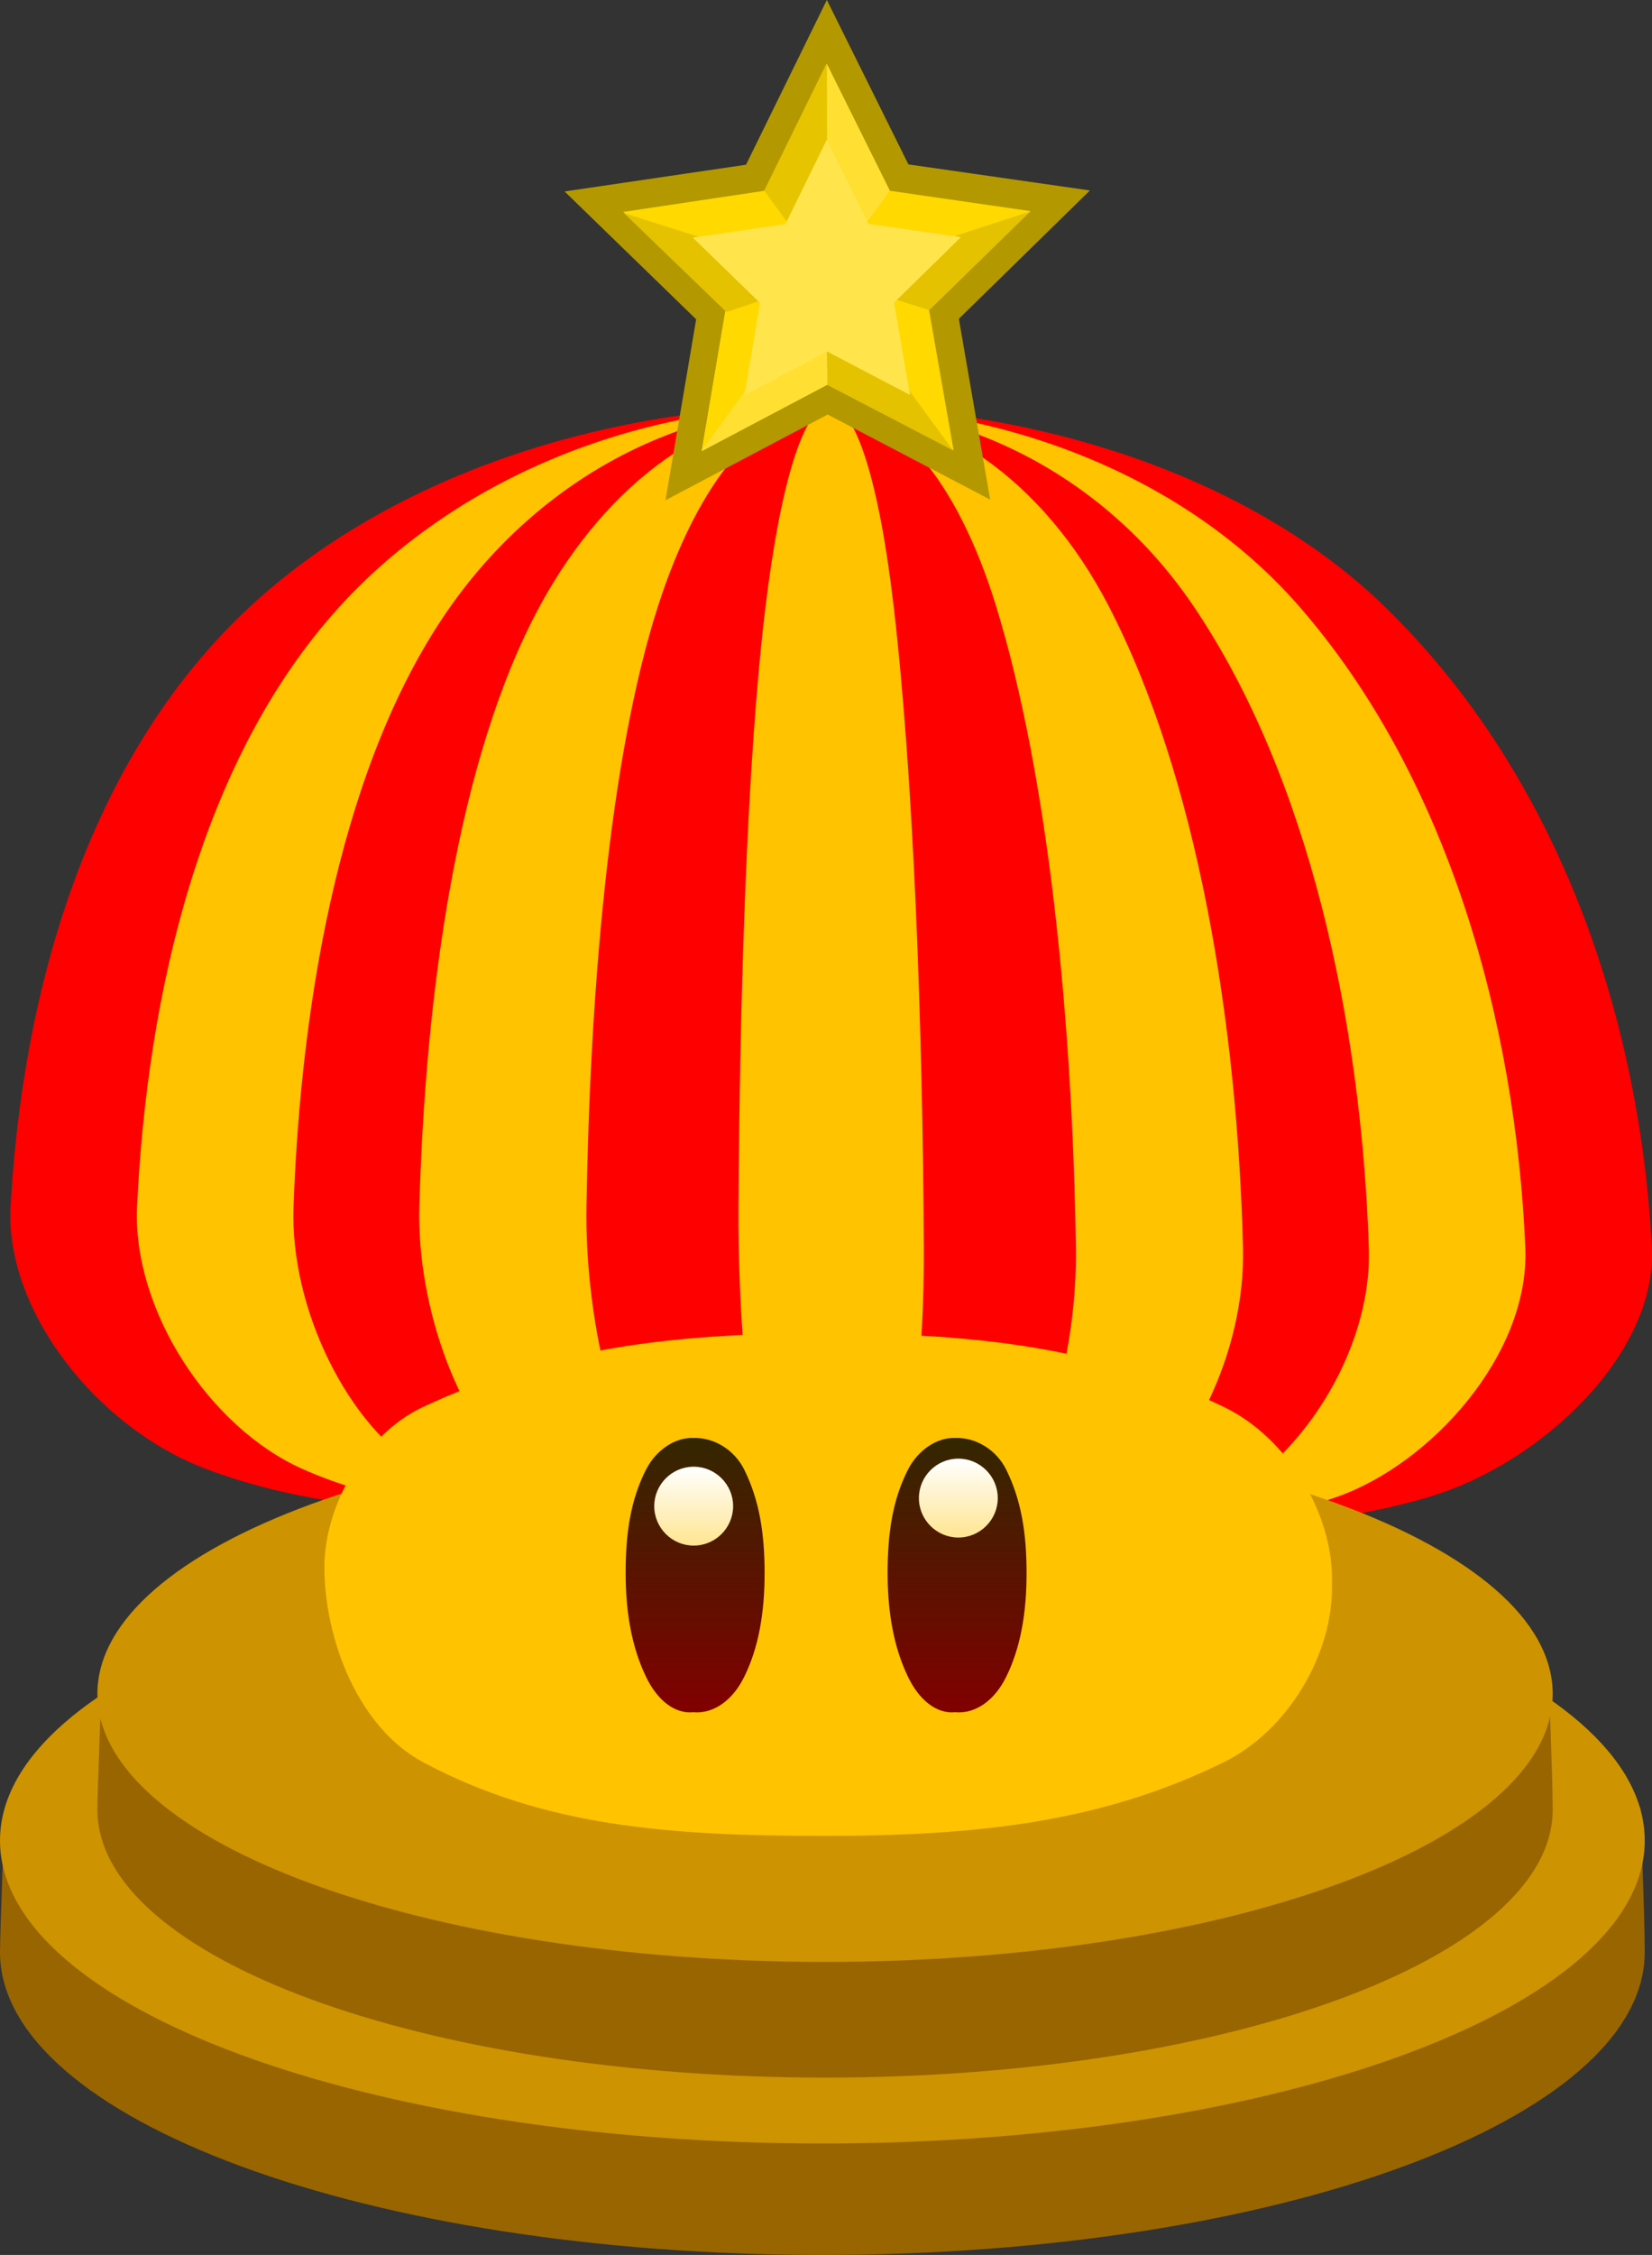 <svg version="1.1" xmlns="http://www.w3.org/2000/svg" xmlns:xlink="http://www.w3.org/1999/xlink" width="165.373" height="225.632" viewBox="0,0,165.373,225.632"><rect x="0" y="0" width="165.373" height="225.632" fill="#333333" stroke="none"/><defs><linearGradient x1="226.263" y1="185.225" x2="226.263" y2="212.689" gradientUnits="userSpaceOnUse" id="color-1"><stop offset="0" stop-color="#332700"/><stop offset="1" stop-color="#810000"/></linearGradient><linearGradient x1="252.488" y1="185.225" x2="252.488" y2="212.689" gradientUnits="userSpaceOnUse" id="color-2"><stop offset="0" stop-color="#332700"/><stop offset="1" stop-color="#810000"/></linearGradient><linearGradient x1="252.611" y1="187.297" x2="252.611" y2="195.192" gradientUnits="userSpaceOnUse" id="color-3"><stop offset="0" stop-color="#ffffff"/><stop offset="1" stop-color="#ffe590"/></linearGradient><linearGradient x1="226.118" y1="188.104" x2="226.118" y2="195.999" gradientUnits="userSpaceOnUse" id="color-4"><stop offset="0" stop-color="#ffffff"/><stop offset="1" stop-color="#ffe590"/></linearGradient></defs><g transform="translate(-156.677,-41.346)"><g data-paper-data="{&quot;isPaintingLayer&quot;:true}" fill-rule="nonzero" stroke-linejoin="miter" stroke-miterlimit="10" stroke-dasharray="" stroke-dashoffset="0" style="mix-blend-mode: normal"><path d="M238.499,81.952c22.155,0 43.509,7.201 56.766,20.064c17.652,17.127 25.625,41.617 26.768,64.205c0.514,10.652 -11.139,21.602 -22.327,24.916c-19.907,5.889 -41.793,1.664 -63.132,1.206c-19.796,-0.426 -41.1,2.84 -59.282,-4.019c-10.985,-4.144 -20.131,-15.887 -19.555,-26.255c1.173,-21.146 7.48,-44.744 23.996,-60.052c13.59,-12.595 34.612,-20.064 56.766,-20.064z" data-paper-data="{&quot;origPos&quot;:null}" fill="#ff0000" stroke="none" stroke-width="0.932" stroke-linecap="round"/><path d="M238.712,81.952c18.739,0 36.802,7.201 48.016,20.064c14.931,17.127 21.675,41.617 22.642,64.205c0.435,10.652 -9.422,21.602 -18.885,24.916c-16.838,5.889 -35.351,1.664 -53.4,1.206c-16.744,-0.426 -34.765,2.84 -50.144,-4.019c-9.292,-4.144 -17.028,-15.887 -16.541,-26.255c0.992,-21.146 6.327,-44.744 20.297,-60.052c11.495,-12.595 29.276,-20.064 48.016,-20.064z" data-paper-data="{&quot;origPos&quot;:null}" fill="#ffc300" stroke="none" stroke-width="0.932" stroke-linecap="round"/><path d="M238.975,81.952c14.515,0 28.506,7.201 37.192,20.064c11.566,17.127 16.789,41.617 17.538,64.205c0.337,10.652 -7.298,21.602 -14.628,24.916c-13.042,5.889 -27.382,1.664 -41.363,1.206c-12.97,-0.426 -26.928,2.84 -38.841,-4.019c-7.197,-4.144 -13.19,-15.887 -12.812,-26.255c0.769,-21.146 4.901,-44.744 15.722,-60.052c8.904,-12.595 22.677,-20.064 37.192,-20.064z" data-paper-data="{&quot;origPos&quot;:null}" fill="#ff0000" stroke="none" stroke-width="0.932" stroke-linecap="round"/><path d="M239.187,81.952c11.119,0 21.836,7.201 28.489,20.064c8.859,17.127 12.861,41.617 13.434,64.205c0.258,10.652 -5.59,21.602 -11.205,24.916c-9.99,5.889 -20.975,1.664 -31.684,1.206c-9.935,-0.426 -20.627,2.84 -29.752,-4.019c-5.513,-4.144 -10.103,-15.887 -9.814,-26.255c0.589,-21.146 3.754,-44.744 12.043,-60.052c6.821,-12.595 17.37,-20.064 28.489,-20.064z" data-paper-data="{&quot;origPos&quot;:null}" fill="#ffc300" stroke="none" stroke-width="0.932" stroke-linecap="round"/><path d="M239.468,81.952c6.606,0 12.974,7.201 16.928,20.064c5.264,17.127 7.641,41.617 7.982,64.205c0.153,10.652 -3.322,21.602 -6.658,24.916c-5.936,5.889 -12.463,1.664 -18.826,1.206c-5.903,-0.426 -12.256,2.84 -17.678,-4.019c-3.276,-4.144 -6.003,-15.887 -5.831,-26.255c0.35,-21.146 2.231,-44.744 7.156,-60.052c4.053,-12.595 10.321,-20.064 16.928,-20.064z" data-paper-data="{&quot;origPos&quot;:null}" fill="#ff0000" stroke="none" stroke-width="0.932" stroke-linecap="round"/><path d="M239.724,81.952c2.503,0 4.915,7.201 6.413,20.064c1.994,17.127 2.895,41.617 3.024,64.205c0.058,10.652 -1.258,21.602 -2.522,24.916c-2.249,5.889 -4.722,1.664 -7.132,1.206c-2.236,-0.426 -4.643,2.84 -6.698,-4.019c-1.241,-4.144 -2.274,-15.887 -2.209,-26.255c0.133,-21.146 0.845,-44.744 2.711,-60.052c1.535,-12.595 3.91,-20.064 6.413,-20.064z" data-paper-data="{&quot;origPos&quot;:null}" fill="#ffc300" stroke="none" stroke-width="0.932" stroke-linecap="round"/><g stroke="none" stroke-width="0" stroke-linecap="butt"><g><path d="M321.323,236.671c0,16.738 -36.857,30.307 -82.323,30.307c-45.466,0 -82.323,-13.569 -82.323,-30.307c0,-2.101 0.475,-13.981 0.475,-13.981l163.715,-0.518c0,0 0.457,10.615 0.457,14.499z" fill="#986500"/><path d="M321.323,225.518c0,16.738 -36.857,30.307 -82.323,30.307c-45.466,0 -82.323,-13.569 -82.323,-30.307c0,-16.738 36.857,-30.307 82.323,-30.307c45.466,0 82.323,13.569 82.323,30.307z" fill="#cd9300"/></g><g><path d="M312.109,222.413c0,14.81 -32.612,26.816 -72.841,26.816c-40.229,0 -72.841,-12.006 -72.841,-26.816c0,-1.859 0.421,-12.371 0.421,-12.371l144.857,-0.459c0,0 0.404,9.392 0.404,12.829z" fill="#986500"/><path d="M312.109,210.838c0,14.81 -32.612,26.816 -72.841,26.816c-40.229,0 -72.841,-12.006 -72.841,-26.816c0,-14.81 32.612,-26.816 72.841,-26.816c40.229,0 72.841,12.006 72.841,26.816z" fill="#cd9300"/></g></g><g stroke="#b39800" stroke-linecap="butt"><path d="M253.135,87.685l-13.606,-7.122l-13.583,7.175l2.567,-15.145c0,0 -6.067,-5.892 -8.093,-7.859c-1.218,-1.183 -2.926,-2.842 -2.926,-2.842l15.196,-2.238l6.769,-13.79c0,0 0.978,1.971 1.696,3.417c1.249,2.517 5.133,10.346 5.133,10.346l15.202,2.18l-10.976,10.744z" data-paper-data="{&quot;index&quot;:null}" fill="none" stroke-width="4"/><path d="M239.465,69.061l-6.311,-8.597l6.268,-12.773l6.292,12.687z" data-paper-data="{&quot;index&quot;:null}" fill="#e6c400" stroke-width="0"/><path d="M239.496,69.121l-0.043,-21.37l6.323,12.718z" data-paper-data="{&quot;index&quot;:null}" fill="#ffe032" stroke-width="0"/><path d="M239.509,69.083l6.239,-8.649l14.082,2.036l-10.137,9.889z" data-paper-data="{&quot;index&quot;:null}" fill="#ffd900" stroke-width="0"/><path d="M239.46,69.131l20.321,-6.614l-10.157,9.928z" data-paper-data="{&quot;index&quot;:null}" fill="#e4c200" stroke-width="0"/><path d="M239.515,69.142l10.163,3.232l2.456,14.015l-12.557,-6.549z" data-paper-data="{&quot;index&quot;:null}" fill="#ffd900" stroke-width="0"/><path d="M239.455,69.158l12.619,17.247l-12.599,-6.556z" data-paper-data="{&quot;index&quot;:null}" fill="#e4c200" stroke-width="0"/><path d="M239.448,69.186l0.05,10.665l-12.58,6.647l2.37,-13.962z" data-paper-data="{&quot;index&quot;:null}" fill="#ffe032" stroke-width="0"/><path d="M239.459,69.119l-12.53,17.312l2.363,-14.005z" data-paper-data="{&quot;index&quot;:null}" fill="#ffd900" stroke-width="0"/><path d="M229.296,72.429l-10.227,-9.879l14.128,-2.114l6.308,8.653z" data-paper-data="{&quot;index&quot;:null}" fill="#ffd900" stroke-width="0"/><path d="M229.4,72.564l-10.264,-9.899l20.447,6.504z" data-paper-data="{&quot;index&quot;:null}" fill="#e4c200" stroke-width="0"/><path d="M247.778,80.867l-8.301,-4.347l-8.287,4.38l1.566,-9.245l-6.724,-6.532l9.272,-1.366l4.13,-8.418l4.166,8.401l9.275,1.33l-6.697,6.558z" data-paper-data="{&quot;index&quot;:null}" fill="#ffe44c" stroke-width="0"/></g><path d="M239.109,174.751c15.638,0 27.854,1.493 40.071,7.37c6.353,3.053 11.038,10.699 10.831,17.644c0.207,6.996 -4.384,14.755 -10.831,17.913c-12.173,5.968 -24.433,7.37 -40.071,7.37c-15.638,0 -28.107,-0.987 -40.071,-7.37c-6.471,-3.451 -9.876,-12.238 -9.89,-19.527c0.013,-6.27 4.123,-13.341 9.89,-16.03c12.289,-5.734 24.433,-7.37 40.071,-7.37z" data-paper-data="{&quot;origPos&quot;:null}" fill="#ffc300" stroke="none" stroke-width="1" stroke-linecap="butt"/><g data-paper-data="{&quot;origPos&quot;:null}" stroke="none" stroke-width="2.796"><path d="M226.075,185.228c2.113,-0.068 4.143,1.226 5.105,3.173c1.497,3.023 2.038,6.316 2.038,10.361c0,4.045 -0.624,7.504 -2.038,10.361c-1.12,2.301 -3.03,3.737 -5.105,3.549c-1.91,0.188 -3.647,-1.278 -4.73,-3.549c-1.384,-2.872 -2.038,-6.316 -2.038,-10.361c0,-4.045 0.504,-7.354 2.038,-10.361c1.008,-1.985 2.933,-3.241 4.73,-3.173z" data-paper-data="{&quot;origPos&quot;:null}" fill="url(#color-1)" stroke-linecap="round"/><path d="M252.299,185.228c2.113,-0.068 4.143,1.226 5.105,3.173c1.497,3.023 2.038,6.316 2.038,10.361c0,4.045 -0.624,7.504 -2.038,10.361c-1.12,2.301 -3.03,3.737 -5.105,3.549c-1.91,0.188 -3.647,-1.278 -4.73,-3.549c-1.384,-2.872 -2.038,-6.316 -2.038,-10.361c0,-4.045 0.504,-7.354 2.038,-10.361c1.008,-1.985 2.933,-3.241 4.73,-3.173z" data-paper-data="{&quot;origPos&quot;:null}" fill="url(#color-2)" stroke-linecap="round"/><path d="M252.611,187.297c1.09,0 2.075,0.444 2.79,1.158c0.714,0.714 1.158,1.699 1.158,2.789c0,1.09 -0.444,2.075 -1.158,2.79c-0.714,0.714 -1.699,1.158 -2.79,1.158c-1.09,0 -2.075,-0.444 -2.789,-1.158c-0.714,-0.714 -1.158,-1.699 -1.158,-2.79c0,-1.09 0.444,-2.075 1.158,-2.789c0.714,-0.714 1.699,-1.158 2.789,-1.158z" data-paper-data="{&quot;origPos&quot;:null}" fill="url(#color-3)" stroke-linecap="butt"/><path d="M226.118,188.104c1.09,0 2.075,0.444 2.79,1.158c0.714,0.714 1.158,1.699 1.158,2.789c0,1.09 -0.444,2.075 -1.158,2.79c-0.714,0.714 -1.699,1.158 -2.79,1.158c-1.09,0 -2.075,-0.444 -2.789,-1.158c-0.714,-0.714 -1.158,-1.699 -1.158,-2.79c0,-1.09 0.444,-2.075 1.158,-2.789c0.714,-0.714 1.699,-1.158 2.789,-1.158z" data-paper-data="{&quot;origPos&quot;:null}" fill="url(#color-4)" stroke-linecap="butt"/></g></g></g></svg>